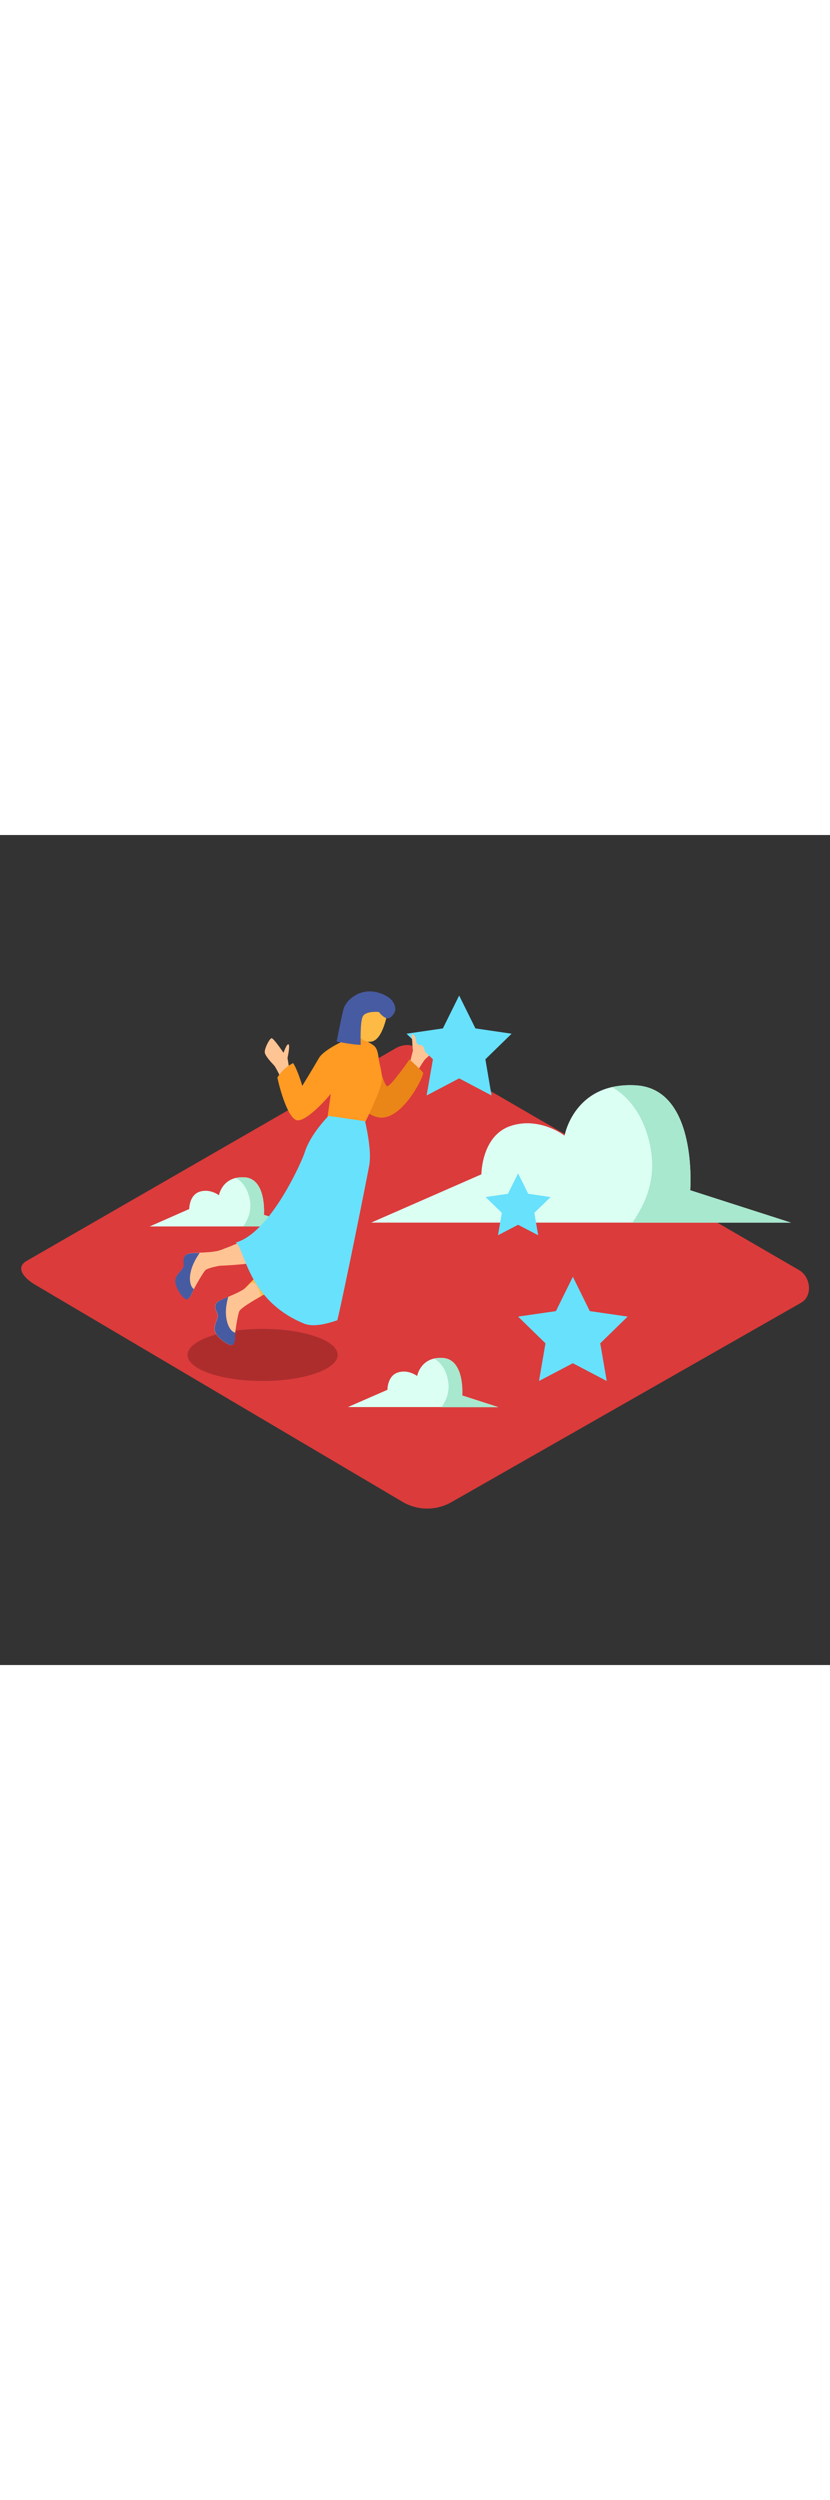 <svg version="1.1" id="Layer_1" xmlns="http://www.w3.org/2000/svg" xmlns:xlink="http://www.w3.org/1999/xlink" x="0px" y="0px" viewBox="0 0 500 500" style="width: 166px;" xml:space="preserve" data-imageid="dream-1-24" imageName="Dream 1" class="illustrations_image">
<rect x="0" y="0" width="500" height="500" fill="#333333" stroke="none"/>
<style type="text/css">
	.st0_dream-1-24{fill:#DB3B3B;}
	.st1_dream-1-24{fill:#DCFFF3;}
	.st2_dream-1-24{fill:#A7E8CF;}
	.st3_dream-1-24{fill:#68E1FD;}
	.st4_dream-1-24{fill:#AD2D2D;}
	.st5_dream-1-24{fill:#FFC494;}
	.st6_dream-1-24{fill:#EA8518;}
	.st7_dream-1-24{fill:#FDBA45;}
	.st8_dream-1-24{fill:#475BA2;}
	.st9_dream-1-24{fill:#FF9A22;}
	.st10_dream-1-24{fill:none;}
</style>
<path id="field_dream-1-24" class="st0_dream-1-24" d="M243,402L22,271.4c-7-3.9-13.1-10.4-6.2-14.7l221.8-127.8c3.3-2.1,8.4-3.4,11.8-1.4l232,134.6&#10;&#9;c7,4.1,8.3,15.5,1.3,19.6L272.1,401.8C263.1,407,252.1,407.1,243,402z"/>
<g id="clouds_dream-1-24">
	<path class="st1_dream-1-24" d="M223.6,233.5h252.9L415.8,214c0,0,4.7-60.9-32.6-63.2s-43.1,30.3-43.1,30.3s-15.1-11.7-32.6-5.8&#10;&#9;&#9;S290,204.4,290,204.4L223.6,233.5z"/>
	<path class="st2_dream-1-24" d="M392.2,190.3c2.6,16.8-2.6,30.8-11.3,43.2h95.5L415.8,214c0,0,4.7-60.9-32.6-63.2c-4.9-0.3-9.7,0-14.5,1.1&#10;&#9;&#9;C381.7,159.2,389.7,174,392.2,190.3z"/>
	<path class="st1_dream-1-24" d="M90.2,235.8h90.5l-21.7-7c0,0,1.7-21.8-11.7-22.6S131.9,217,131.9,217s-5.4-4.2-11.7-2.1s-6.2,10.4-6.2,10.4&#10;&#9;&#9;L90.2,235.8z"/>
	<path class="st2_dream-1-24" d="M150.6,220.3c0.9,6-0.9,11-4.1,15.5h34.2l-21.7-7c0,0,1.7-21.8-11.7-22.6c-1.7-0.1-3.5,0-5.2,0.4&#10;&#9;&#9;C146.8,209.2,149.7,214.5,150.6,220.3z"/>
	<path class="st1_dream-1-24" d="M209.6,344.6h90.5l-21.7-7c0,0,1.7-21.8-11.7-22.6s-15.4,10.9-15.4,10.9s-5.4-4.2-11.7-2.1s-6.2,10.4-6.2,10.4&#10;&#9;&#9;L209.6,344.6z"/>
	<path class="st2_dream-1-24" d="M270,329.2c0.9,6-0.9,11-4,15.5h34.2l-21.7-7c0,0,1.7-21.8-11.7-22.6c-1.7-0.1-3.5,0-5.2,0.4&#10;&#9;&#9;C266.2,318,269.1,323.3,270,329.2z"/>
</g>
<polygon id="star_dream-1-24" class="st3_dream-1-24 targetColor" points="312.1,203.8 318.2,216.1 331.7,218.1 321.9,227.6 324.2,241.1 312.1,234.8 300,241.1 &#10;&#9;302.3,227.6 292.5,218.1 306,216.1 " style="fill: rgb(104, 225, 253);"/>
<polygon id="star-2_dream-1-24" class="st3_dream-1-24 targetColor" points="345.1,266.1 355.3,286.8 378.1,290.1 361.6,306.2 365.5,328.9 345.1,318.2 324.7,328.9 &#10;&#9;328.6,306.2 312.1,290.1 334.9,286.8 " style="fill: rgb(104, 225, 253);"/>
<g id="person_dream-1-24">
	<ellipse class="st4_dream-1-24" cx="158.2" cy="313.2" rx="45.2" ry="15.7"/>
	<path class="st5_dream-1-24" d="M174.4,141.9l-1.2-7.6c0,0,1.7-7.7,0.6-8.2s-3,5.1-3,5.1s-6-8.9-7.2-8.8s-4.4,6.3-4.1,8.6s4.6,6.7,5.7,7.9&#10;&#9;&#9;s4.6,8.6,4.6,8.6"/>
	<path class="st5_dream-1-24" d="M132,259.5c0,0,23.8-0.9,26.9-3.6s-2.8-15.5-2.8-15.5s-21.6,9.4-24.3,10"/>
	<path class="st5_dream-1-24" d="M246.9,137.2l1.9-7.5c0,0-1.1-7.8,0.1-8.2s2.5,5.3,2.5,5.3s6.7-8.4,7.9-8.2s3.9,6.6,3.3,8.9s-5.1,6.3-6.3,7.4&#10;&#9;&#9;S251,143,251,143"/>
	<path class="st6_dream-1-24" d="M225,126.8c0,0,6,24.6,8.3,24.5s13.4-16.1,13.4-16.1s7.3,6.6,8.2,8s-13.6,31.5-28.5,26.5s-15.9-20.1-15.9-20.1&#10;&#9;&#9;"/>
	<path class="st7_dream-1-24" d="M187.8,242.4c-12.9,6.6-24.2,13.1-43.5,34.1c0.4,6.5,1.1,8.4,4.2,6.5c11.1-6.8,26-14.7,40.1-22.9&#10;&#9;&#9;C186.1,254.4,185.8,248.1,187.8,242.4z"/>
	<path class="st5_dream-1-24" d="M157.2,277.8c0,0-11.9,6.7-13,9s-2.8,13.9-2.7,15.8s-0.6,4.6-2.1,4.7s-7.4-3.2-9.6-7.4s2.2-8.6,1.2-11.2&#10;&#9;&#9;s-2.3-4.6-0.6-6.9s14.9-5.5,19.6-10.8S157.2,277.8,157.2,277.8z"/>
	<path class="st8_dream-1-24" d="M136.8,293.2c0.6,2.5,2.4,6.2,5,6.6c-0.1,0.9-0.2,1.8-0.2,2.8c0.1,1.9-0.6,4.6-2.1,4.7s-7.4-3.2-9.6-7.4&#10;&#9;&#9;s2.2-8.6,1.2-11.2s-2.3-4.6-0.6-6.9c0.8-1,3.6-2.2,7-3.6C136.1,283.1,135.5,288.2,136.8,293.2z"/>
	<path class="st9_dream-1-24" d="M176.6,137.4c2.7,4.1,5.5,13.7,5.5,13.7s6.4-10.4,10-16.7s22.4-13.8,22.4-13.8s6.9,3.6,10.5,6.1&#10;&#9;&#9;c2.5,1.8,2.8,5.7,3.2,8.5c0.7,4.7,2.8,9.9,1.5,14.7c-1,3.5-2.3,6.9-3.8,10.2c-2.2,5.1-4.5,10.1-7,15c0,0-15.3-2.6-21.6-5.1l2-14.1&#10;&#9;&#9;c0,0-13.1,15.8-19.8,16c-5.7,0.1-10.9-18.6-12.4-25.8C169.4,142.4,172.7,139.3,176.6,137.4z"/>
	<line class="st10_dream-1-24" x1="203.4" y1="164" x2="229.2" y2="158.1"/>
	<path class="st7_dream-1-24" d="M233.5,106.4c0,0-2.6,17.4-10.1,18.1s-9.8-8.7-9.8-8.7s0.5-12,3.2-14S230.5,100.9,233.5,106.4z"/>
	<path class="st8_dream-1-24" d="M228.2,106.6c0,0,2.2,2.9,4.5,3.7s4.5-2.2,5.2-4s0.6-8.3-10.2-11.4s-19.4,4.6-20.8,10.1s-4.1,19.4-4.1,19.4&#10;&#9;&#9;s9.9,2,14.5,2c0,0-0.5-13.4,1.2-17S228.2,106.6,228.2,106.6z"/>
	<path class="st3_dream-1-24 targetColor" d="M183.1,294.3c-34.5-14.2-35.6-45.7-41.1-48.8c21.1-5.9,40.2-49.7,41.6-54.4c3.3-10.8,14.3-21.9,14.3-21.9&#10;&#9;&#9;l22,3.2c0,0,4,16.3,2.7,25.6c-0.5,3.7-16,80.9-19.4,94.3C196.9,294.5,188.7,296.6,183.1,294.3z" style="fill: rgb(104, 225, 253);"/>
	<path class="st5_dream-1-24" d="M139.1,258.2c0,0-13.5,2.1-15.3,3.9s-7.5,12-8.1,13.8s-2.2,4.1-3.6,3.7s-5.8-5.6-6.4-10.3s5-7.3,5-10.1&#10;&#9;&#9;s-0.6-5.1,1.9-6.7s15.9,0,22.2-3.2S139.1,258.2,139.1,258.2z"/>
	<path class="st8_dream-1-24" d="M114.5,265.5c-0.3,2.5,0.1,6.7,2.3,8c-0.4,0.8-0.8,1.7-1.2,2.5c-0.6,1.8-2.2,4.1-3.6,3.7s-5.8-5.6-6.4-10.3&#10;&#9;&#9;s5-7.3,5-10.1s-0.6-5.1,1.9-6.7c1-0.7,4.2-0.8,7.8-0.9C117.5,255.8,115.1,260.3,114.5,265.5z"/>
	<polygon class="st3_dream-1-24 targetColor" points="276.6,96.7 286.4,116.5 308.2,119.7 292.4,135.1 296.1,156.9 276.6,146.6 257,156.9 260.8,135.1 &#10;&#9;&#9;244.9,119.7 266.8,116.5 &#9;" style="fill: rgb(104, 225, 253);"/>
	<path class="st5_dream-1-24" d="M248.8,129.7L248,120c0,0,1-0.3,2,1.4s0,5.1,3.2,5.1c2.3,0,2.5,3.2,3,4.7"/>
</g>
</svg>